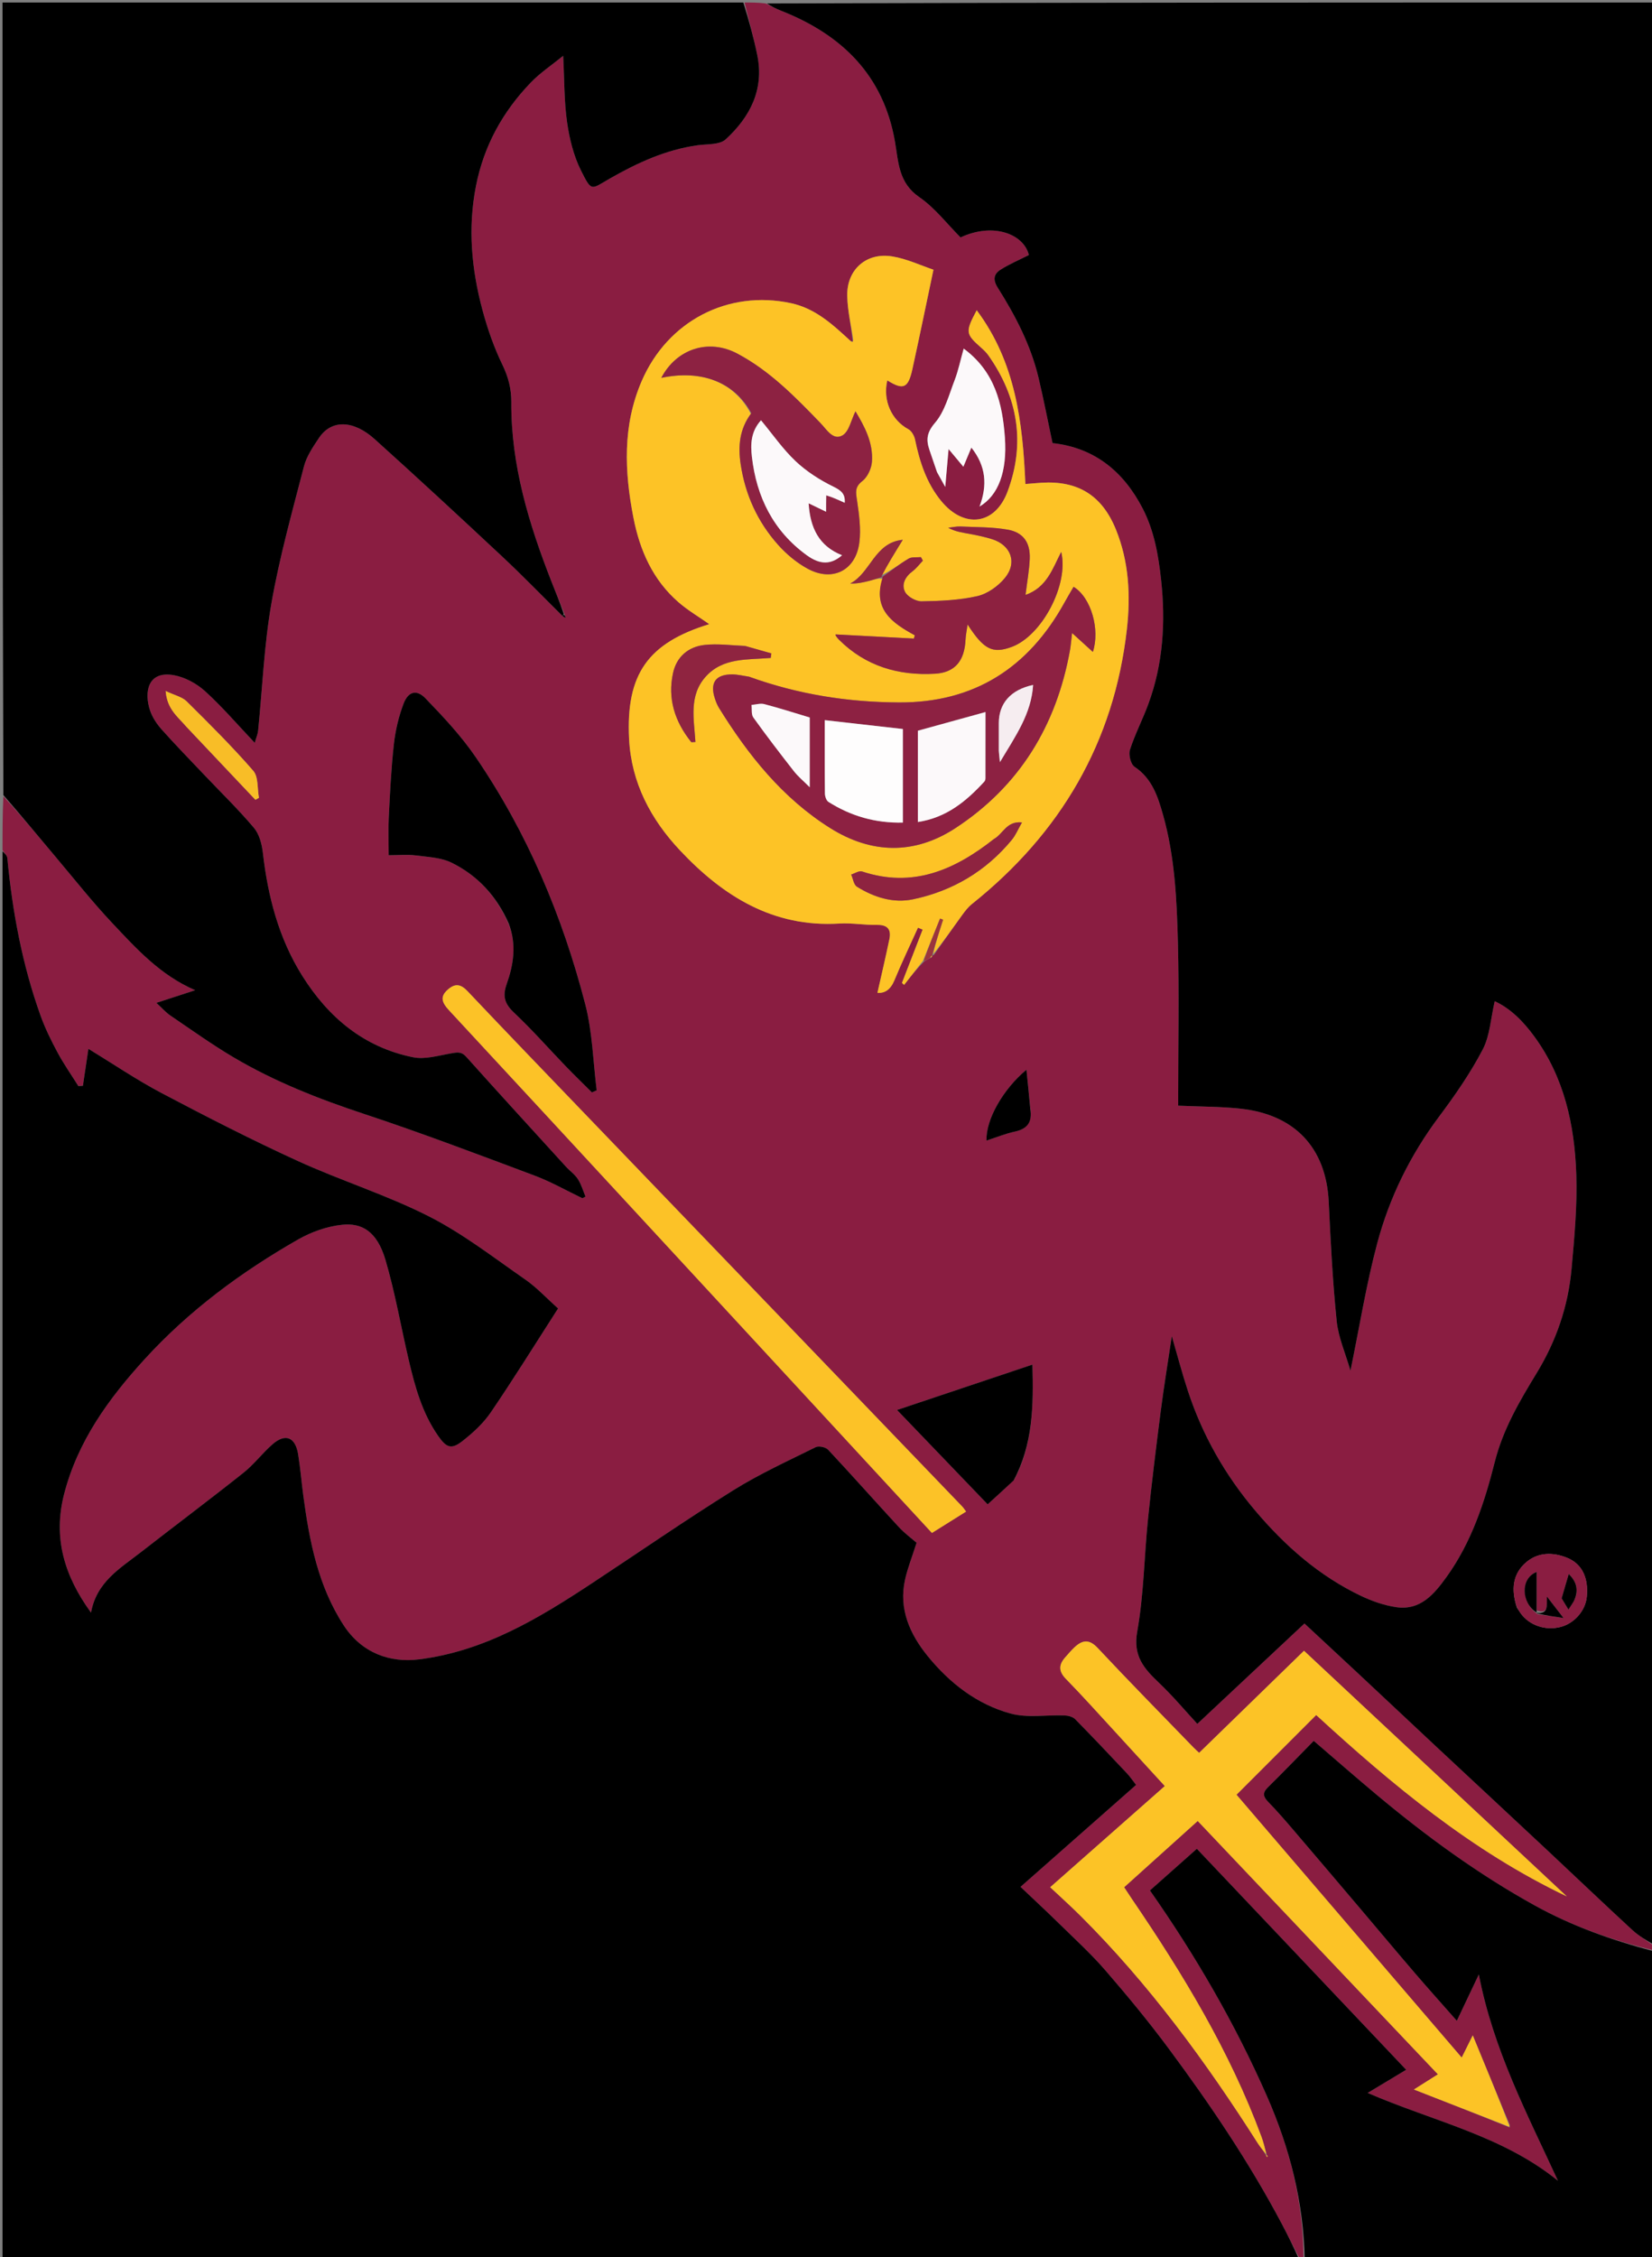 <svg version="1.1" id="Layer_1" xmlns="http://www.w3.org/2000/svg" xmlns:xlink="http://www.w3.org/1999/xlink" x="0px" y="0px"
	 width="100%" viewBox="0 0 659 900" enable-background="new 0 0 659 900" xml:space="preserve">
<rect x="0" y="0" width="659" height="900" fill="#808080" stroke="none"/>
<path fill="#8A1D41" opacity="1" stroke="none" 
	d="
M660,776 
	C660,776.444 660,776.889 659.605,777.659 
	C642.926,773.588 627.161,768.019 612.291,759.8 
	C589.64,747.28 568.907,732.124 549.115,715.585 
	C540.785,708.625 532.619,701.468 524.063,694.131 
	C517.893,700.407 511.886,706.645 505.719,712.719 
	C503.449,714.955 503.974,716.496 505.962,718.536 
	C509.312,721.973 512.47,725.605 515.593,729.254 
	C524.831,740.049 534.02,750.886 543.214,761.719 
	C550.268,770.031 557.254,778.4 564.359,786.669 
	C569.704,792.889 575.189,798.99 581.144,805.748 
	C584.115,799.49 586.69,794.068 589.918,787.269 
	C595.736,817.448 609.339,843.089 621.481,869.533 
	C599.295,851.508 571.607,845.813 545.573,834.512 
	C550.986,831.258 555.737,828.401 560.93,825.279 
	C533.069,795.878 505.345,766.62 477.435,737.166 
	C471.218,742.683 465.073,748.136 458.721,753.773 
	C477.01,779.869 492.72,806.971 505.397,835.795 
	C514.542,856.586 519.996,878.175 520,901 
	C519.556,901 519.111,901 518.458,900.634 
	C515.922,895.713 513.653,891.128 511.258,886.61 
	C498.239,862.047 482.718,839.076 466.182,816.802 
	C458.22,806.079 449.692,795.746 440.95,785.645 
	C435.229,779.035 428.715,773.104 422.461,766.967 
	C417.498,762.096 412.391,757.372 407.097,752.345 
	C422.432,738.824 437.675,725.385 453.197,711.699 
	C451.761,709.866 450.766,708.372 449.552,707.084 
	C442.714,699.833 435.881,692.576 428.884,685.481 
	C427.927,684.51 426.081,684.055 424.622,684 
	C417.439,683.728 409.863,685.076 403.138,683.241 
	C389.74,679.585 378.84,671.106 370.12,660.402 
	C362.98,651.639 358.414,641.578 361.045,629.779 
	C362.06,625.227 363.819,620.841 365.632,615.144 
	C363.752,613.5 360.887,611.411 358.526,608.857 
	C349.085,598.639 339.867,588.216 330.36,578.061 
	C329.382,577.016 326.612,576.422 325.378,577.035 
	C314.295,582.539 302.958,587.7 292.487,594.231 
	C273.449,606.107 254.967,618.872 236.227,631.227 
	C214.931,645.266 193.339,658.36 167.146,661.643 
	C155.599,663.09 144.315,659.162 137.065,648.01 
	C126.911,632.393 123.441,614.581 121.012,596.503 
	C120.265,590.951 119.828,585.352 118.924,579.828 
	C117.812,573.031 113.855,571.42 108.781,575.817 
	C104.688,579.365 101.379,583.852 97.155,587.208 
	C83.596,597.977 69.73,608.358 56.07,619.001 
	C47.895,625.371 38.501,630.764 36.312,643.015 
	C25.63,628.319 21.108,613.154 25.548,595.828 
	C30.966,574.686 43.357,557.657 57.683,541.963 
	C75.329,522.629 96.215,507.18 118.872,494.238 
	C124.191,491.2 130.488,488.962 136.538,488.345 
	C144.16,487.567 150.351,490.758 153.773,502.378 
	C157.623,515.451 159.929,528.974 163.044,542.269 
	C165.536,552.9 168.407,563.406 174.795,572.551 
	C178.061,577.228 180.016,578.07 184.394,574.655 
	C188.63,571.351 192.795,567.543 195.793,563.14 
	C204.963,549.673 213.557,535.813 222.625,521.718 
	C217.971,517.565 214.106,513.353 209.524,510.176 
	C196.937,501.45 184.688,491.899 171.118,485.014 
	C154.254,476.459 135.964,470.766 118.725,462.888 
	C100.393,454.51 82.415,445.311 64.582,435.905 
	C54.479,430.576 44.974,424.112 35.267,418.201 
	C34.548,423.037 33.813,427.985 33.077,432.932 
	C32.477,432.98 31.877,433.029 31.276,433.077 
	C28.491,428.636 25.467,424.324 22.988,419.719 
	C20.409,414.925 17.975,409.985 16.143,404.871 
	C8.875,384.584 4.958,363.562 2.921,342.149 
	C2.817,341.049 1.665,340.047 1,339 
	C1,331.979 1,324.958 1.347,317.504 
	C8.531,325.283 15.33,333.527 22.215,341.7 
	C29.664,350.544 36.855,359.64 44.774,368.046 
	C54.394,378.258 63.896,388.804 77.861,394.828 
	C72.639,396.528 67.893,398.073 62.376,399.869 
	C64.624,401.929 66.137,403.689 67.991,404.948 
	C76.307,410.595 84.505,416.464 93.145,421.578 
	C109.55,431.286 127.169,438.193 145.285,444.184 
	C168.132,451.739 190.656,460.291 213.201,468.728 
	C219.778,471.189 225.952,474.725 232.311,477.768 
	C232.73,477.556 233.148,477.344 233.567,477.131 
	C232.586,474.791 231.894,472.263 230.537,470.164 
	C229.298,468.248 227.279,466.852 225.709,465.13 
	C212.426,450.566 199.117,436.025 185.957,421.351 
	C184.004,419.173 182.261,419.607 179.866,420.022 
	C174.875,420.887 169.536,422.519 164.797,421.565 
	C145.202,417.619 131.007,405.724 120.562,389.068 
	C111.158,374.071 106.862,357.441 104.856,340.025 
	C104.459,336.577 103.428,332.607 101.282,330.068 
	C95.076,322.724 88.144,315.995 81.515,309.008 
	C75.802,302.988 69.999,297.047 64.478,290.855 
	C62.536,288.677 60.79,286.038 59.86,283.301 
	C57.438,276.176 58.805,267.298 69.394,269.226 
	C73.802,270.028 78.434,272.544 81.785,275.58 
	C88.623,281.775 94.662,288.851 101.618,296.184 
	C102.231,294.035 102.822,292.726 102.959,291.37 
	C104.672,274.464 105.333,257.378 108.247,240.685 
	C111.464,222.248 116.545,204.12 121.248,185.971 
	C122.295,181.931 124.869,178.17 127.242,174.617 
	C132.123,167.31 140.823,167.321 149.489,175.124 
	C166.61,190.541 183.525,206.191 200.352,221.929 
	C208.57,229.615 216.399,237.717 224.551,245.817 
	C225.028,246.097 225.358,246.192 225.688,246.287 
	C225.487,245.834 225.286,245.382 225.05,244.555 
	C223.328,240.072 221.584,235.986 219.964,231.851 
	C210.954,208.852 203.814,185.437 203.972,160.374 
	C204.004,155.15 202.794,150.338 200.421,145.454 
	C197.06,138.535 194.477,131.127 192.475,123.683 
	C188.106,107.446 186.557,91.039 189.85,74.233 
	C193.007,58.113 200.545,44.529 211.757,32.89 
	C215.513,28.992 220.139,25.933 224.657,22.253 
	C225.154,31.857 225.02,40.358 226.206,48.67 
	C227.145,55.255 228.799,62.06 231.751,67.959 
	C236.12,76.69 235.71,75.504 243.276,71.186 
	C254.228,64.935 265.55,59.713 278.207,57.93 
	C282.059,57.387 287.045,57.804 289.483,55.569 
	C299.143,46.713 304.89,35.767 302.095,22.047 
	C300.656,14.978 298.715,8.012 297,1 
	C299.7,1 302.4,1 305.48,1.376 
	C307.766,2.597 309.643,3.515 311.581,4.279 
	C335.858,13.838 352.505,30.058 357.043,56.678 
	C358.431,64.822 358.481,72.942 366.696,78.587 
	C372.969,82.898 377.806,89.301 383.172,94.664 
	C396.355,88.523 408.442,93.404 410.432,101.684 
	C406.52,103.67 402.602,105.31 399.078,107.566 
	C396.46,109.243 395.985,111.503 397.998,114.69 
	C405.071,125.89 411.186,137.623 414.285,150.63 
	C416.336,159.238 418.005,167.938 419.862,176.674 
	C436.697,178.529 448.234,188.09 455.809,202.716 
	C460.405,211.591 462.11,221.305 463.186,231.279 
	C465.007,248.166 463.98,264.618 458.128,280.609 
	C455.863,286.798 452.766,292.697 450.751,298.955 
	C450.126,300.897 451.054,304.725 452.572,305.734 
	C459.564,310.385 461.873,317.569 463.936,324.864 
	C468.652,341.537 469.45,358.758 469.882,375.911 
	C470.385,395.896 469.999,415.904 469.999,435.902 
	C469.999,437.823 469.999,439.744 469.999,440.865 
	C478.9,441.267 486.988,441.201 494.974,442.076 
	C516.373,444.421 529.015,457.564 530.048,479.209 
	C530.805,495.07 531.603,510.951 533.217,526.738 
	C533.888,533.296 536.729,539.631 538.716,546.526 
	C542.342,528.922 545.017,512.124 549.378,495.775 
	C554.254,477.497 562.545,460.619 573.994,445.313 
	C580.383,436.773 586.544,427.905 591.464,418.483 
	C594.381,412.898 594.684,405.948 596.256,399.207 
	C602.68,402.169 607.723,407.37 612.002,413.201 
	C623.994,429.544 628.133,448.564 628.796,468.248 
	C629.218,480.778 628.036,493.407 626.912,505.933 
	C625.582,520.759 620.816,534.637 613.062,547.368 
	C606.194,558.643 599.586,569.814 596.272,582.957 
	C592.203,599.1 586.942,615.05 577.007,628.822 
	C572.102,635.622 566.59,642.248 556.951,640.824 
	C552.136,640.112 547.301,638.424 542.886,636.316 
	C526.177,628.34 512.624,616.403 500.711,602.326 
	C488.693,588.126 479.705,572.315 473.894,554.701 
	C471.543,547.574 469.645,540.297 467.446,532.763 
	C465.929,542.944 464.314,552.697 463.053,562.496 
	C461.201,576.89 459.418,591.299 457.944,605.736 
	C456.418,620.683 456.294,635.851 453.647,650.579 
	C451.894,660.331 456.388,665.325 462.336,670.99 
	C468.052,676.433 473.15,682.526 477.621,687.361 
	C492.208,673.699 506.24,660.558 520.362,647.332 
	C527.194,653.684 534.242,660.208 541.258,666.766 
	C551.807,676.625 562.32,686.52 572.872,696.375 
	C587.666,710.191 602.498,723.965 617.28,737.793 
	C628.554,748.34 639.715,759.007 651.064,769.47 
	C653.759,771.955 657.007,773.839 660,776 
M372.004,380.955 
	C372.004,380.955 371.987,381.017 372.59,380.717 
	C376.328,375.418 380.027,370.09 383.829,364.838 
	C384.976,363.254 386.226,361.649 387.738,360.441 
	C423.077,332.213 444.409,296.025 449.529,250.858 
	C451.057,237.384 450.343,223.874 445.113,211.046 
	C439.587,197.492 429.949,191.555 415.372,192.492 
	C413.416,192.618 411.464,192.801 409.035,192.995 
	C407.969,168.306 405.1,144.39 389.619,123.706 
	C385,132.418 385.114,133.09 391.486,138.726 
	C392.479,139.604 393.465,140.548 394.226,141.623 
	C406.115,158.427 409.126,176.768 401.921,196.013 
	C396.901,209.422 384.549,210.835 375.469,199.787 
	C369.598,192.642 366.862,184.143 365.011,175.24 
	C364.696,173.728 363.63,171.843 362.357,171.15 
	C355.603,167.476 352.089,159.677 353.953,151.665 
	C360.314,155.644 362.28,154.858 363.96,147.214 
	C366.771,134.423 369.4,121.592 372.368,107.537 
	C367.401,105.885 361.779,103.192 355.876,102.234 
	C345.573,100.563 337.763,107.52 337.97,117.938 
	C338.087,123.847 339.534,129.73 340.113,135.893 
	C340.113,135.893 339.846,136.164 339.221,135.92 
	C332.247,129.452 325.349,122.99 315.52,120.884 
	C290.385,115.5 266.342,127.991 255.989,151.92 
	C248.301,169.69 249.093,187.969 252.674,206.38 
	C255.212,219.427 260.409,231.224 270.662,240.129 
	C274.411,243.386 278.775,245.937 282.946,248.871 
	C258.447,256.386 249.65,268.832 250.95,294.612 
	C251.829,312.061 259.571,326.658 271.289,339.107 
	C288.459,357.348 308.415,369.863 334.85,368.244 
	C339.805,367.94 344.825,368.882 349.806,368.783 
	C354.139,368.698 355.582,370.65 354.776,374.526 
	C353.29,381.671 351.612,388.777 350.022,395.864 
	C353.068,396.124 355.311,394.462 356.797,390.865 
	C359.721,383.788 363.038,376.873 366.192,369.891 
	C366.812,370.148 367.432,370.404 368.052,370.66 
	C365.304,377.742 362.556,384.824 359.808,391.906 
	C360.091,392.173 360.375,392.439 360.658,392.706 
	C363.17,389.495 365.681,386.284 368.702,383.327 
	C369.475,382.861 370.249,382.395 371.514,381.807 
	C371.698,381.53 371.881,381.252 372.004,380.955 
M505.017,859.364 
	C505.151,859.599 505.285,859.835 505.42,860.07 
	C505.518,859.972 505.708,859.793 505.703,859.786 
	C505.468,859.521 505.216,859.271 505.087,858.228 
	C504.473,856.164 503.975,854.057 503.229,852.042 
	C490.59,817.903 471.885,787.067 451.5,757.147 
	C450.502,755.682 449.542,754.191 448.428,752.505 
	C458.277,743.638 467.78,735.083 477.781,726.079 
	C509.786,759.824 541.563,793.328 573.588,827.094 
	C570.196,829.241 567.38,831.024 564.022,833.15 
	C577.277,838.323 589.645,843.151 602.148,848.249 
	C602.189,848.13 602.231,848.012 602.272,847.894 
	C602.162,847.958 602.052,848.021 602.302,847.371 
	C597.422,835.563 592.541,823.754 587.5,811.557 
	C586.012,814.544 584.671,817.236 583.085,820.419 
	C552.604,784.853 522.714,749.978 493.259,715.609 
	C504.053,704.815 514.483,694.385 525.039,683.829 
	C555.306,711.589 587.086,738.084 625.014,756.153 
	C590.04,723.478 555.066,690.802 520.176,658.206 
	C506.109,671.893 492.298,685.331 478.345,698.907 
	C477.687,698.285 476.823,697.532 476.03,696.712 
	C463.287,683.546 450.424,670.492 437.901,657.119 
	C434.493,653.48 431.834,653.877 428.695,656.77 
	C427.353,658.007 426.181,659.43 424.96,660.794 
	C422.329,663.734 422.195,666.351 425.193,669.417 
	C431.713,676.084 437.945,683.033 444.264,689.896 
	C450.998,697.211 457.696,704.559 464.651,712.156 
	C449.175,725.809 434.138,739.075 418.931,752.49 
	C423.222,756.527 427.188,760.082 430.958,763.834 
	C458.387,791.134 481.076,822.138 501.807,854.669 
	C502.764,856.171 503.967,857.517 505.017,859.364 
M203.027,368.702 
	C206.142,376.696 204.847,384.687 202.138,392.317 
	C200.38,397.269 201.314,400.256 205.078,403.8 
	C212.318,410.615 218.903,418.122 225.815,425.289 
	C229.183,428.78 232.676,432.151 236.112,435.576 
	C236.749,435.3 237.387,435.025 238.025,434.749 
	C236.587,423.331 236.346,411.604 233.492,400.552 
	C224.401,365.351 210.381,332.104 189.817,301.968 
	C184.024,293.479 176.859,285.835 169.69,278.415 
	C166.166,274.769 162.839,275.713 160.992,280.564 
	C159.033,285.71 157.733,291.254 157.12,296.733 
	C156.037,306.41 155.589,316.164 155.086,325.898 
	C154.832,330.802 155.041,335.731 155.041,341.001 
	C159.165,341.001 162.52,340.663 165.778,341.08 
	C170.628,341.702 175.881,341.893 180.125,343.975 
	C190.493,349.064 198.101,357.275 203.027,368.702 
M325.442,561.064 
	C340.882,577.787 356.322,594.511 371.759,611.232 
	C376.534,608.244 380.855,605.54 385.38,602.708 
	C384.756,601.888 384.33,601.2 383.781,600.629 
	C367.058,583.214 350.323,565.811 333.588,548.407 
	C299.889,513.359 266.182,478.318 232.49,443.263 
	C217.146,427.296 201.773,411.356 186.558,395.266 
	C184.005,392.567 181.827,391.95 178.946,394.317 
	C175.368,397.256 176.157,399.636 179.137,402.85 
	C227.814,455.35 276.364,507.967 325.442,561.064 
M404.595,589.974 
	C412.032,575.881 412.309,560.724 411.839,544.113 
	C393.434,550.279 375.961,556.133 357.843,562.202 
	C370.066,574.925 381.54,586.868 393.983,599.82 
	C397.61,596.521 400.882,593.546 404.595,589.974 
M373.918,188.542 
	C374.992,190.456 376.067,192.37 377.07,194.158 
	C377.486,189.421 377.882,184.914 378.397,179.046 
	C381.065,182.239 382.574,184.045 384.296,186.106 
	C385.5,183.225 386.416,181.034 387.488,178.469 
	C393.335,185.81 393.952,193.436 390.752,201.973 
	C398.262,197.542 401.841,188.057 400.855,174.385 
	C399.885,160.936 396.876,148.202 384.427,138.997 
	C383.09,143.755 382.275,147.809 380.805,151.611 
	C378.547,157.452 376.902,164.031 372.998,168.581 
	C369.678,172.449 369.392,175.325 370.755,179.371 
	C371.708,182.198 372.662,185.025 373.918,188.542 
M74.533,289.966 
	C83.651,299.612 92.768,309.257 101.886,318.903 
	C102.357,318.636 102.828,318.37 103.299,318.103 
	C102.614,314.456 103.133,309.762 101.033,307.345 
	C92.655,297.705 83.572,288.662 74.478,279.672 
	C72.629,277.845 69.603,277.207 66.093,275.531 
	C66.622,282.78 70.924,285.757 74.533,289.966 
M410.987,441.642 
	C410.487,436.691 409.987,431.741 409.46,426.53 
	C400.129,434.279 393.191,446.466 393.531,454.778 
	C397.386,453.53 401.029,452.019 404.821,451.207 
	C409.756,450.15 411.881,447.535 410.987,441.642 
M626.498,757.532 
	C626.498,757.532 626.357,757.601 626.498,757.532 
z"/>
<path fill="#000000" opacity="1" stroke="none" 
	d="
M1,339.469 
	C1.665,340.047 2.817,341.049 2.921,342.149 
	C4.958,363.562 8.875,384.584 16.143,404.871 
	C17.975,409.985 20.409,414.925 22.988,419.719 
	C25.467,424.324 28.491,428.636 31.276,433.077 
	C31.877,433.029 32.477,432.98 33.077,432.932 
	C33.813,427.985 34.548,423.037 35.267,418.201 
	C44.974,424.112 54.479,430.576 64.582,435.905 
	C82.415,445.311 100.393,454.51 118.725,462.888 
	C135.964,470.766 154.254,476.459 171.118,485.014 
	C184.688,491.899 196.937,501.45 209.524,510.176 
	C214.106,513.353 217.971,517.565 222.625,521.718 
	C213.557,535.813 204.963,549.673 195.793,563.14 
	C192.795,567.543 188.63,571.351 184.394,574.655 
	C180.016,578.07 178.061,577.228 174.795,572.551 
	C168.407,563.406 165.536,552.9 163.044,542.269 
	C159.929,528.974 157.623,515.451 153.773,502.378 
	C150.351,490.758 144.16,487.567 136.538,488.345 
	C130.488,488.962 124.191,491.2 118.872,494.238 
	C96.215,507.18 75.329,522.629 57.683,541.963 
	C43.357,557.657 30.966,574.686 25.548,595.828 
	C21.108,613.154 25.63,628.319 36.312,643.015 
	C38.501,630.764 47.895,625.371 56.07,619.001 
	C69.73,608.358 83.596,597.977 97.155,587.208 
	C101.379,583.852 104.688,579.365 108.781,575.817 
	C113.855,571.42 117.812,573.031 118.924,579.828 
	C119.828,585.352 120.265,590.951 121.012,596.503 
	C123.441,614.581 126.911,632.393 137.065,648.01 
	C144.315,659.162 155.599,663.09 167.146,661.643 
	C193.339,658.36 214.931,645.266 236.227,631.227 
	C254.967,618.872 273.449,606.107 292.487,594.231 
	C302.958,587.7 314.295,582.539 325.378,577.035 
	C326.612,576.422 329.382,577.016 330.36,578.061 
	C339.867,588.216 349.085,598.639 358.526,608.857 
	C360.887,611.411 363.752,613.5 365.632,615.144 
	C363.819,620.841 362.06,625.227 361.045,629.779 
	C358.414,641.578 362.98,651.639 370.12,660.402 
	C378.84,671.106 389.74,679.585 403.138,683.241 
	C409.863,685.076 417.439,683.728 424.622,684 
	C426.081,684.055 427.927,684.51 428.884,685.481 
	C435.881,692.576 442.714,699.833 449.552,707.084 
	C450.766,708.372 451.761,709.866 453.197,711.699 
	C437.675,725.385 422.432,738.824 407.097,752.345 
	C412.391,757.372 417.498,762.096 422.461,766.967 
	C428.715,773.104 435.229,779.035 440.95,785.645 
	C449.692,795.746 458.22,806.079 466.182,816.802 
	C482.718,839.076 498.239,862.047 511.258,886.61 
	C513.653,891.128 515.922,895.713 518.124,900.634 
	C345.736,901 173.473,901 1,901 
	C1,713.979 1,526.958 1,339.469 
z"/>
<path fill="#000000" opacity="1" stroke="none" 
	d="
M660,775.531 
	C657.007,773.839 653.759,771.955 651.064,769.47 
	C639.715,759.007 628.554,748.34 617.28,737.793 
	C602.498,723.965 587.666,710.191 572.872,696.375 
	C562.32,686.52 551.807,676.625 541.258,666.766 
	C534.242,660.208 527.194,653.684 520.362,647.332 
	C506.24,660.558 492.208,673.699 477.621,687.361 
	C473.15,682.526 468.052,676.433 462.336,670.99 
	C456.388,665.325 451.894,660.331 453.647,650.579 
	C456.294,635.851 456.418,620.683 457.944,605.736 
	C459.418,591.299 461.201,576.89 463.053,562.496 
	C464.314,552.697 465.929,542.944 467.446,532.763 
	C469.645,540.297 471.543,547.574 473.894,554.701 
	C479.705,572.315 488.693,588.126 500.711,602.326 
	C512.624,616.403 526.177,628.34 542.886,636.316 
	C547.301,638.424 552.136,640.112 556.951,640.824 
	C566.59,642.248 572.102,635.622 577.007,628.822 
	C586.942,615.05 592.203,599.1 596.272,582.957 
	C599.586,569.814 606.194,558.643 613.062,547.368 
	C620.816,534.637 625.582,520.759 626.912,505.933 
	C628.036,493.407 629.218,480.778 628.796,468.248 
	C628.133,448.564 623.994,429.544 612.002,413.201 
	C607.723,407.37 602.68,402.169 596.256,399.207 
	C594.684,405.948 594.381,412.898 591.464,418.483 
	C586.544,427.905 580.383,436.773 573.994,445.313 
	C562.545,460.619 554.254,477.497 549.378,495.775 
	C545.017,512.124 542.342,528.922 538.716,546.526 
	C536.729,539.631 533.888,533.296 533.217,526.738 
	C531.603,510.951 530.805,495.07 530.048,479.209 
	C529.015,457.564 516.373,444.421 494.974,442.076 
	C486.988,441.201 478.9,441.267 469.999,440.865 
	C469.999,439.744 469.999,437.823 469.999,435.902 
	C469.999,415.904 470.385,395.896 469.882,375.911 
	C469.45,358.758 468.652,341.537 463.936,324.864 
	C461.873,317.569 459.564,310.385 452.572,305.734 
	C451.054,304.725 450.126,300.897 450.751,298.955 
	C452.766,292.697 455.863,286.798 458.128,280.609 
	C463.98,264.618 465.007,248.166 463.186,231.279 
	C462.11,221.305 460.405,211.591 455.809,202.716 
	C448.234,188.09 436.697,178.529 419.862,176.674 
	C418.005,167.938 416.336,159.238 414.285,150.63 
	C411.186,137.623 405.071,125.89 397.998,114.69 
	C395.985,111.503 396.46,109.243 399.078,107.566 
	C402.602,105.31 406.52,103.67 410.432,101.684 
	C408.442,93.404 396.355,88.523 383.172,94.664 
	C377.806,89.301 372.969,82.898 366.696,78.587 
	C358.481,72.942 358.431,64.822 357.043,56.678 
	C352.505,30.058 335.858,13.838 311.581,4.279 
	C309.643,3.515 307.766,2.597 305.93,1.376 
	C423.954,1 541.909,1 660,1 
	C660,259.021 660,517.042 660,775.531 
M605.094,640.982 
	C605.547,641.67 605.988,642.365 606.454,643.043 
	C609.884,648.036 616.461,650.328 622.632,648.688 
	C628.052,647.247 632.43,642.205 632.977,636.773 
	C633.736,629.226 631.17,623.611 625.183,621.162 
	C619.532,618.85 613.568,618.844 608.776,622.957 
	C603.464,627.518 602.723,633.663 605.094,640.982 
z"/>
<path fill="#000000" opacity="1" stroke="none" 
	d="
M296.531,1 
	C298.715,8.012 300.656,14.978 302.095,22.047 
	C304.89,35.767 299.143,46.713 289.483,55.569 
	C287.045,57.804 282.059,57.387 278.207,57.93 
	C265.55,59.713 254.228,64.935 243.276,71.186 
	C235.71,75.504 236.12,76.69 231.751,67.959 
	C228.799,62.06 227.145,55.255 226.206,48.67 
	C225.02,40.358 225.154,31.857 224.657,22.253 
	C220.139,25.933 215.513,28.992 211.757,32.89 
	C200.545,44.529 193.007,58.113 189.85,74.233 
	C186.557,91.039 188.106,107.446 192.475,123.683 
	C194.477,131.127 197.06,138.535 200.421,145.454 
	C202.794,150.338 204.004,155.15 203.972,160.374 
	C203.814,185.437 210.954,208.852 219.964,231.851 
	C221.584,235.986 223.328,240.072 224.869,244.72 
	C224.724,245.26 224.404,245.631 224.404,245.631 
	C216.399,237.717 208.57,229.615 200.352,221.929 
	C183.525,206.191 166.61,190.541 149.489,175.124 
	C140.823,167.321 132.123,167.31 127.242,174.617 
	C124.869,178.17 122.295,181.931 121.248,185.971 
	C116.545,204.12 111.464,222.248 108.247,240.685 
	C105.333,257.378 104.672,274.464 102.959,291.37 
	C102.822,292.726 102.231,294.035 101.618,296.184 
	C94.662,288.851 88.623,281.775 81.785,275.58 
	C78.434,272.544 73.802,270.028 69.394,269.226 
	C58.805,267.298 57.438,276.176 59.86,283.301 
	C60.79,286.038 62.536,288.677 64.478,290.855 
	C69.999,297.047 75.802,302.988 81.515,309.008 
	C88.144,315.995 95.076,322.724 101.282,330.068 
	C103.428,332.607 104.459,336.577 104.856,340.025 
	C106.862,357.441 111.158,374.071 120.562,389.068 
	C131.007,405.724 145.202,417.619 164.797,421.565 
	C169.536,422.519 174.875,420.887 179.866,420.022 
	C182.261,419.607 184.004,419.173 185.957,421.351 
	C199.117,436.025 212.426,450.566 225.709,465.13 
	C227.279,466.852 229.298,468.248 230.537,470.164 
	C231.894,472.263 232.586,474.791 233.567,477.131 
	C233.148,477.344 232.73,477.556 232.311,477.768 
	C225.952,474.725 219.778,471.189 213.201,468.728 
	C190.656,460.291 168.132,451.739 145.285,444.184 
	C127.169,438.193 109.55,431.286 93.145,421.578 
	C84.505,416.464 76.307,410.595 67.991,404.948 
	C66.137,403.689 64.624,401.929 62.376,399.869 
	C67.893,398.073 72.639,396.528 77.861,394.828 
	C63.896,388.804 54.394,378.258 44.774,368.046 
	C36.855,359.64 29.664,350.544 22.215,341.7 
	C15.33,333.527 8.531,325.283 1.347,317.035 
	C1,211.742 1,106.484 1,1 
	C99.354,1 197.708,1 296.531,1 
z"/>
<path fill="#000000" opacity="1" stroke="none" 
	d="
M520.469,901 
	C519.996,878.175 514.542,856.586 505.397,835.795 
	C492.72,806.971 477.01,779.869 458.721,753.773 
	C465.073,748.136 471.218,742.683 477.435,737.166 
	C505.345,766.62 533.069,795.878 560.93,825.279 
	C555.737,828.401 550.986,831.258 545.573,834.512 
	C571.607,845.813 599.295,851.508 621.481,869.533 
	C609.339,843.089 595.736,817.448 589.918,787.269 
	C586.69,794.068 584.115,799.49 581.144,805.748 
	C575.189,798.99 569.704,792.889 564.359,786.669 
	C557.254,778.4 550.268,770.031 543.214,761.719 
	C534.02,750.886 524.831,740.049 515.593,729.254 
	C512.47,725.605 509.312,721.973 505.962,718.536 
	C503.974,716.496 503.449,714.955 505.719,712.719 
	C511.886,706.645 517.893,700.407 524.063,694.131 
	C532.619,701.468 540.785,708.625 549.115,715.585 
	C568.907,732.124 589.64,747.28 612.291,759.8 
	C627.161,768.019 642.926,773.588 659.605,777.993 
	C660,818.932 660,859.863 660,901 
	C613.646,901 567.292,901 520.469,901 
z"/>
<path fill="#FDC326" opacity="1" stroke="none" 
	d="
M368.193,383.074 
	C365.681,386.284 363.17,389.495 360.658,392.706 
	C360.375,392.439 360.091,392.173 359.808,391.906 
	C362.556,384.824 365.304,377.742 368.052,370.66 
	C367.432,370.404 366.812,370.148 366.192,369.891 
	C363.038,376.873 359.721,383.788 356.797,390.865 
	C355.311,394.462 353.068,396.124 350.022,395.864 
	C351.612,388.777 353.29,381.671 354.776,374.526 
	C355.582,370.65 354.139,368.698 349.806,368.783 
	C344.825,368.882 339.805,367.94 334.85,368.244 
	C308.415,369.863 288.459,357.348 271.289,339.107 
	C259.571,326.658 251.829,312.061 250.95,294.612 
	C249.65,268.832 258.447,256.386 282.946,248.871 
	C278.775,245.937 274.411,243.386 270.662,240.129 
	C260.409,231.224 255.212,219.427 252.674,206.38 
	C249.093,187.969 248.301,169.69 255.989,151.92 
	C266.342,127.991 290.385,115.5 315.52,120.884 
	C325.349,122.99 332.247,129.452 339.632,136.263 
	C340.155,136.279 340.269,135.951 340.382,135.624 
	C339.534,129.73 338.087,123.847 337.97,117.938 
	C337.763,107.52 345.573,100.563 355.876,102.234 
	C361.779,103.192 367.401,105.885 372.368,107.537 
	C369.4,121.592 366.771,134.423 363.96,147.214 
	C362.28,154.858 360.314,155.644 353.953,151.665 
	C352.089,159.677 355.603,167.476 362.357,171.15 
	C363.63,171.843 364.696,173.728 365.011,175.24 
	C366.862,184.143 369.598,192.642 375.469,199.787 
	C384.549,210.835 396.901,209.422 401.921,196.013 
	C409.126,176.768 406.115,158.427 394.226,141.623 
	C393.465,140.548 392.479,139.604 391.486,138.726 
	C385.114,133.09 385,132.418 389.619,123.706 
	C405.1,144.39 407.969,168.306 409.035,192.995 
	C411.464,192.801 413.416,192.618 415.372,192.492 
	C429.949,191.555 439.587,197.492 445.113,211.046 
	C450.343,223.874 451.057,237.384 449.529,250.858 
	C444.409,296.025 423.077,332.213 387.738,360.441 
	C386.226,361.649 384.976,363.254 383.829,364.838 
	C380.027,370.09 376.328,375.418 372.21,380.487 
	C373.291,375.737 374.752,371.217 376.212,366.697 
	C375.807,366.548 375.401,366.399 374.996,366.251 
	C372.728,371.858 370.46,377.466 368.193,383.074 
M351.341,229.496 
	C354.146,224.947 356.952,220.397 360.136,215.234 
	C348.777,216.333 347.321,228.487 339.128,232.68 
	C342.125,232.754 344.768,232.136 347.389,231.436 
	C348.954,231.019 350.485,230.473 352.123,230.812 
	C348.021,242.921 355.912,248.42 364.917,253.305 
	C364.798,253.743 364.678,254.18 364.559,254.617 
	C354.126,254.064 343.694,253.511 333.327,252.961 
	C333.318,252.889 333.263,253.268 333.421,253.51 
	C333.779,254.063 334.201,254.589 334.668,255.055 
	C345.283,265.649 358.443,269.473 372.979,268.634 
	C381.035,268.169 384.756,263.399 385.151,255.16 
	C385.25,253.101 385.697,251.059 385.984,249.01 
	C392.427,258.957 395.891,260.784 403.605,257.934 
	C415.713,253.459 426.48,232.909 423.318,220.074 
	C419.895,226.732 417.602,234.251 409.092,237.212 
	C409.74,231.86 410.603,227.299 410.772,222.712 
	C411.005,216.367 408.22,212.29 402.01,211.195 
	C395.843,210.108 389.457,210.222 383.162,209.934 
	C381.537,209.86 379.891,210.255 378.254,210.434 
	C381.226,212.067 384.138,212.373 387.006,212.915 
	C389.94,213.47 392.885,214.081 395.73,214.975 
	C403.327,217.36 405.921,224.386 400.789,230.543 
	C398.087,233.784 393.885,236.782 389.862,237.694 
	C382.653,239.33 375.073,239.648 367.635,239.771 
	C365.372,239.809 362.036,237.936 361.024,235.986 
	C359.501,233.055 361.09,229.96 363.995,227.805 
	C365.566,226.64 366.771,224.981 368.141,223.544 
	C367.886,223.076 367.631,222.608 367.375,222.14 
	C365.705,222.312 363.728,221.972 362.423,222.754 
	C358.798,224.926 355.453,227.564 351.341,229.496 
M298.521,269.752 
	C296.385,269.456 294.252,268.923 292.114,268.907 
	C285.469,268.859 283.089,272.243 285.191,278.567 
	C285.609,279.824 286.095,281.099 286.788,282.218 
	C298.467,301.087 312.141,318.218 331.173,330.178 
	C347.63,340.52 364.784,340.873 381.095,330.218 
	C406.715,313.482 421.399,289.294 426.815,259.332 
	C427.124,257.622 427.245,255.879 427.664,252.406 
	C431.189,255.608 433.598,257.796 435.953,259.936 
	C438.874,251.115 435.32,238.268 428.259,233.974 
	C427.032,236.099 425.774,238.195 424.593,240.333 
	C410.248,266.298 388.575,280.231 358.596,280.086 
	C338.315,279.988 318.473,276.921 298.521,269.752 
M299.53,165.054 
	C294.978,171.059 294.396,177.904 295.452,185.027 
	C297.258,197.2 302.205,208.056 310.353,217.198 
	C313.721,220.977 317.853,224.44 322.294,226.823 
	C332.175,232.126 341.432,227.391 342.81,216.248 
	C343.488,210.766 342.682,205.005 341.865,199.472 
	C341.402,196.331 340.899,194.209 343.979,191.829 
	C346.053,190.226 347.619,186.849 347.816,184.148 
	C348.382,176.425 344.785,169.895 341.258,164.014 
	C339.535,167.45 338.718,172.058 336.101,173.587 
	C332.34,175.785 329.802,171.29 327.327,168.73 
	C317.241,158.3 307.117,147.869 294.123,140.989 
	C282.595,134.886 269.881,139.103 263.794,150.664 
	C279.793,147.291 292.988,152.319 299.53,165.054 
M396.229,334.753 
	C380.724,346.955 364.042,354.182 343.889,347.484 
	C342.708,347.091 341.007,348.259 339.548,348.701 
	C340.284,350.356 340.559,352.748 341.832,353.543 
	C348.65,357.803 356.33,360.236 364.229,358.578 
	C379.995,355.267 393.33,347.373 403.659,334.829 
	C405.159,333.008 406.081,330.711 407.68,327.922 
	C401.473,327.285 400.183,332.511 396.229,334.753 
M296.952,257.487 
	C291.66,257.326 286.306,256.585 281.093,257.152 
	C274.609,257.856 269.913,261.823 268.485,268.342 
	C266.238,278.597 269.201,287.735 275.68,295.816 
	C275.862,296.043 276.575,295.844 277.411,295.844 
	C276.856,286.774 274.657,277.349 281.598,269.706 
	C288.519,262.085 298.318,263.138 307.456,262.332 
	C307.536,261.729 307.616,261.127 307.696,260.524 
	C304.388,259.582 301.08,258.639 296.952,257.487 
z"/>
<path fill="#FCC326" opacity="1" stroke="none" 
	d="
M602.014,847.979 
	C589.645,843.151 577.277,838.323 564.022,833.15 
	C567.38,831.024 570.196,829.241 573.588,827.094 
	C541.563,793.328 509.786,759.824 477.781,726.079 
	C467.78,735.083 458.277,743.638 448.428,752.505 
	C449.542,754.191 450.502,755.682 451.5,757.147 
	C471.885,787.067 490.59,817.903 503.229,852.042 
	C503.975,854.057 504.473,856.164 505.049,858.603 
	C505.012,858.978 505.055,858.935 505.055,858.935 
	C503.967,857.517 502.764,856.171 501.807,854.669 
	C481.076,822.138 458.387,791.134 430.958,763.834 
	C427.188,760.082 423.222,756.527 418.931,752.49 
	C434.138,739.075 449.175,725.809 464.651,712.156 
	C457.696,704.559 450.998,697.211 444.264,689.896 
	C437.945,683.033 431.713,676.084 425.193,669.417 
	C422.195,666.351 422.329,663.734 424.96,660.794 
	C426.181,659.43 427.353,658.007 428.695,656.77 
	C431.834,653.877 434.493,653.48 437.901,657.119 
	C450.424,670.492 463.287,683.546 476.03,696.712 
	C476.823,697.532 477.687,698.285 478.345,698.907 
	C492.298,685.331 506.109,671.893 520.176,658.206 
	C555.066,690.802 590.04,723.478 625.014,756.153 
	C587.086,738.084 555.306,711.589 525.039,683.829 
	C514.483,694.385 504.053,704.815 493.259,715.609 
	C522.714,749.978 552.604,784.853 583.085,820.419 
	C584.671,817.236 586.012,814.544 587.5,811.557 
	C592.541,823.754 597.422,835.563 602.139,847.701 
	C601.976,848.031 602.014,847.979 602.014,847.979 
z"/>
<path fill="#000000" opacity="1" stroke="none" 
	d="
M202.961,368.309 
	C198.101,357.275 190.493,349.064 180.125,343.975 
	C175.881,341.893 170.628,341.702 165.778,341.08 
	C162.52,340.663 159.165,341.001 155.041,341.001 
	C155.041,335.731 154.832,330.802 155.086,325.898 
	C155.589,316.164 156.037,306.41 157.12,296.733 
	C157.733,291.254 159.033,285.71 160.992,280.564 
	C162.839,275.713 166.166,274.769 169.69,278.415 
	C176.859,285.835 184.024,293.479 189.817,301.968 
	C210.381,332.104 224.401,365.351 233.492,400.552 
	C236.346,411.604 236.587,423.331 238.025,434.749 
	C237.387,435.025 236.749,435.3 236.112,435.576 
	C232.676,432.151 229.183,428.78 225.815,425.289 
	C218.903,418.122 212.318,410.615 205.078,403.8 
	C201.314,400.256 200.38,397.269 202.138,392.317 
	C204.847,384.687 206.142,376.696 202.961,368.309 
z"/>
<path fill="#FCC227" opacity="1" stroke="none" 
	d="
M325.192,560.811 
	C276.364,507.967 227.814,455.35 179.137,402.85 
	C176.157,399.636 175.368,397.256 178.946,394.317 
	C181.827,391.95 184.005,392.567 186.558,395.266 
	C201.773,411.356 217.146,427.296 232.49,443.263 
	C266.182,478.318 299.889,513.359 333.588,548.407 
	C350.323,565.811 367.058,583.214 383.781,600.629 
	C384.33,601.2 384.756,601.888 385.38,602.708 
	C380.855,605.54 376.534,608.244 371.759,611.232 
	C356.322,594.511 340.882,577.787 325.192,560.811 
z"/>
<path fill="#000000" opacity="1" stroke="none" 
	d="
M404.374,590.272 
	C400.882,593.546 397.61,596.521 393.983,599.82 
	C381.54,586.868 370.066,574.925 357.843,562.202 
	C375.961,556.133 393.434,550.279 411.839,544.113 
	C412.309,560.724 412.032,575.881 404.374,590.272 
z"/>
<path fill="#FCF9FA" opacity="1" stroke="none" 
	d="
M373.767,188.197 
	C372.662,185.025 371.708,182.198 370.755,179.371 
	C369.392,175.325 369.678,172.449 372.998,168.581 
	C376.902,164.031 378.547,157.452 380.805,151.611 
	C382.275,147.809 383.09,143.755 384.427,138.997 
	C396.876,148.202 399.885,160.936 400.855,174.385 
	C401.841,188.057 398.262,197.542 390.752,201.973 
	C393.952,193.436 393.335,185.81 387.488,178.469 
	C386.416,181.034 385.5,183.225 384.296,186.106 
	C382.574,184.045 381.065,182.239 378.397,179.046 
	C377.882,184.914 377.486,189.421 377.07,194.158 
	C376.067,192.37 374.992,190.456 373.767,188.197 
z"/>
<path fill="#F8BD27" opacity="1" stroke="none" 
	d="
M74.285,289.712 
	C70.924,285.757 66.622,282.78 66.093,275.531 
	C69.603,277.207 72.629,277.845 74.478,279.672 
	C83.572,288.662 92.655,297.705 101.033,307.345 
	C103.133,309.762 102.614,314.456 103.299,318.103 
	C102.828,318.37 102.357,318.636 101.886,318.903 
	C92.768,309.257 83.651,299.612 74.285,289.712 
z"/>
<path fill="#000000" opacity="1" stroke="none" 
	d="
M410.992,442.094 
	C411.881,447.535 409.756,450.15 404.821,451.207 
	C401.029,452.019 397.386,453.53 393.531,454.778 
	C393.191,446.466 400.129,434.279 409.46,426.53 
	C409.987,431.741 410.487,436.691 410.992,442.094 
z"/>
<path fill="#9B353D" opacity="1" stroke="none" 
	d="
M368.447,383.2 
	C370.46,377.466 372.728,371.858 374.996,366.251 
	C375.401,366.399 375.807,366.548 376.212,366.697 
	C374.752,371.217 373.291,375.737 371.909,380.637 
	C371.987,381.017 372.004,380.955 371.764,380.971 
	C371.357,381.301 371.189,381.615 371.022,381.929 
	C370.249,382.395 369.475,382.861 368.447,383.2 
z"/>
<path fill="#000000" opacity="1" stroke="none" 
	d="
M224.905,245.095 
	C225.286,245.382 225.487,245.834 225.688,246.287 
	C225.358,246.192 225.028,246.097 224.551,245.817 
	C224.404,245.631 224.724,245.26 224.905,245.095 
z"/>
<path fill="#FCC326" opacity="1" stroke="none" 
	d="
M504.989,858.999 
	C505.216,859.271 505.468,859.521 505.703,859.786 
	C505.708,859.793 505.518,859.972 505.42,860.07 
	C505.285,859.835 505.151,859.599 505.036,859.15 
	C505.055,858.935 505.012,858.978 504.989,858.999 
z"/>
<path fill="#FDC326" opacity="1" stroke="none" 
	d="
M371.268,381.868 
	C371.189,381.615 371.357,381.301 371.795,380.981 
	C371.881,381.252 371.698,381.53 371.268,381.868 
z"/>
<path fill="#FCC326" opacity="1" stroke="none" 
	d="
M626.428,757.566 
	C626.357,757.601 626.498,757.532 626.428,757.566 
z"/>
<path fill="#FCC326" opacity="1" stroke="none" 
	d="
M601.959,848.058 
	C602.052,848.021 602.162,847.958 602.272,847.894 
	C602.231,848.012 602.189,848.13 602.081,848.114 
	C602.014,847.979 601.976,848.031 601.959,848.058 
z"/>
<path fill="#8A1D41" opacity="1" stroke="none" 
	d="
M605.025,640.586 
	C602.723,633.663 603.464,627.518 608.776,622.957 
	C613.568,618.844 619.532,618.85 625.183,621.162 
	C631.17,623.611 633.736,629.226 632.977,636.773 
	C632.43,642.205 628.052,647.247 622.632,648.688 
	C616.461,650.328 609.884,648.036 606.454,643.043 
	C605.988,642.365 605.547,641.67 605.025,640.586 
M613.389,643.638 
	C616.564,644.106 619.739,644.573 623.713,645.158 
	C621.003,641.658 619.241,639.384 617.066,636.576 
	C616.972,640.179 617.801,643.765 612.976,642.127 
	C612.976,637.077 612.976,632.026 612.976,626.794 
	C606.368,629.291 606.835,639.151 613.389,643.638 
M627.971,638.073 
	C629.926,633.98 628.877,630.631 625.783,627.604 
	C624.847,630.81 624.004,633.702 622.953,637.306 
	C623.446,638.119 624.468,639.804 625.672,641.789 
	C626.449,640.609 627.063,639.678 627.971,638.073 
z"/>
<path fill="#8D2142" opacity="1" stroke="none" 
	d="
M298.929,269.845 
	C318.473,276.921 338.315,279.988 358.596,280.086 
	C388.575,280.231 410.248,266.298 424.593,240.333 
	C425.774,238.195 427.032,236.099 428.259,233.974 
	C435.32,238.268 438.874,251.115 435.953,259.936 
	C433.598,257.796 431.189,255.608 427.664,252.406 
	C427.245,255.879 427.124,257.622 426.815,259.332 
	C421.399,289.294 406.715,313.482 381.095,330.218 
	C364.784,340.873 347.63,340.52 331.173,330.178 
	C312.141,318.218 298.467,301.087 286.788,282.218 
	C286.095,281.099 285.609,279.824 285.191,278.567 
	C283.089,272.243 285.469,268.859 292.114,268.907 
	C294.252,268.923 296.385,269.456 298.929,269.845 
M360.164,321.439 
	C360.164,311.175 360.164,300.911 360.164,290.68 
	C349.522,289.474 339.423,288.329 329.004,287.149 
	C329.004,297.131 328.957,306.76 329.066,316.387 
	C329.079,317.533 329.615,319.189 330.466,319.729 
	C339.45,325.423 349.24,328.234 360.164,327.992 
	C360.164,325.72 360.164,324.069 360.164,321.439 
M366.156,310.498 
	C366.156,316.115 366.156,321.733 366.156,327.76 
	C377.649,326.012 385.524,319.401 392.683,311.622 
	C392.972,311.308 393.102,310.737 393.103,310.285 
	C393.127,301.553 393.121,292.82 393.121,283.917 
	C383.852,286.473 375.327,288.825 366.156,291.354 
	C366.156,296.964 366.156,303.232 366.156,310.498 
M323.006,293.592 
	C323.006,290.987 323.006,288.382 323.006,286.083 
	C316.583,284.162 310.776,282.293 304.883,280.753 
	C303.32,280.344 301.493,280.946 299.787,281.083 
	C300,282.776 299.645,284.878 300.52,286.095 
	C305.739,293.353 311.177,300.458 316.689,307.498 
	C318.342,309.611 320.466,311.355 323.006,313.901 
	C323.006,306.779 323.006,300.674 323.006,293.592 
M398.434,299.7 
	C398.533,300.64 398.632,301.579 398.877,303.897 
	C405.081,293.516 411.409,284.684 412.122,273.097 
	C403.141,275.035 398.433,280.465 398.433,288.365 
	C398.433,291.862 398.433,295.358 398.434,299.7 
z"/>
<path fill="#8D2242" opacity="1" stroke="none" 
	d="
M299.708,164.735 
	C292.988,152.319 279.793,147.291 263.794,150.664 
	C269.881,139.103 282.595,134.886 294.123,140.989 
	C307.117,147.869 317.241,158.3 327.327,168.73 
	C329.802,171.29 332.34,175.785 336.101,173.587 
	C338.718,172.058 339.535,167.45 341.258,164.014 
	C344.785,169.895 348.382,176.425 347.816,184.148 
	C347.619,186.849 346.053,190.226 343.979,191.829 
	C340.899,194.209 341.402,196.331 341.865,199.472 
	C342.682,205.005 343.488,210.766 342.81,216.248 
	C341.432,227.391 332.175,232.126 322.294,226.823 
	C317.853,224.44 313.721,220.977 310.353,217.198 
	C302.205,208.056 297.258,197.2 295.452,185.027 
	C294.396,177.904 294.978,171.059 299.708,164.735 
M329.621,197.128 
	C332.037,198.231 334.454,199.334 336.964,200.48 
	C337.232,197 335.642,195.599 332.44,194.039 
	C327.04,191.408 321.756,188.016 317.397,183.91 
	C312.289,179.099 308.223,173.182 303.57,167.582 
	C299.466,172.118 299.378,177.196 299.94,182.126 
	C301.769,198.187 308.506,211.712 321.805,221.373 
	C327.254,225.331 331.588,225.128 335.899,221.4 
	C326.722,217.754 323.189,210.562 322.569,200.681 
	C325.166,201.938 327.119,202.882 329.537,204.052 
	C329.537,201.562 329.537,199.741 329.621,197.128 
z"/>
<path fill="#8D2140" opacity="1" stroke="none" 
	d="
M351.997,230.018 
	C355.453,227.564 358.798,224.926 362.423,222.754 
	C363.728,221.972 365.705,222.312 367.375,222.14 
	C367.631,222.608 367.886,223.076 368.141,223.544 
	C366.771,224.981 365.566,226.64 363.995,227.805 
	C361.09,229.96 359.501,233.055 361.024,235.986 
	C362.036,237.936 365.372,239.809 367.635,239.771 
	C375.073,239.648 382.653,239.33 389.862,237.694 
	C393.885,236.782 398.087,233.784 400.789,230.543 
	C405.921,224.386 403.327,217.36 395.73,214.975 
	C392.885,214.081 389.94,213.47 387.006,212.915 
	C384.138,212.373 381.226,212.067 378.254,210.434 
	C379.891,210.255 381.537,209.86 383.162,209.934 
	C389.457,210.222 395.843,210.108 402.01,211.195 
	C408.22,212.29 411.005,216.367 410.772,222.712 
	C410.603,227.299 409.74,231.86 409.092,237.212 
	C417.602,234.251 419.895,226.732 423.318,220.074 
	C426.48,232.909 415.713,253.459 403.605,257.934 
	C395.891,260.784 392.427,258.957 385.984,249.01 
	C385.697,251.059 385.25,253.101 385.151,255.16 
	C384.756,263.399 381.035,268.169 372.979,268.634 
	C358.443,269.473 345.283,265.649 334.668,255.055 
	C334.201,254.589 333.779,254.063 333.421,253.51 
	C333.263,253.268 333.318,252.889 333.327,252.961 
	C343.694,253.511 354.126,254.064 364.559,254.617 
	C364.678,254.18 364.798,253.743 364.917,253.305 
	C355.912,248.42 348.021,242.921 352.055,230.394 
	C351.988,229.976 351.997,230.018 351.997,230.018 
z"/>
<path fill="#8E2340" opacity="1" stroke="none" 
	d="
M396.499,334.519 
	C400.183,332.511 401.473,327.285 407.68,327.922 
	C406.081,330.711 405.159,333.008 403.659,334.829 
	C393.33,347.373 379.995,355.267 364.229,358.578 
	C356.33,360.236 348.65,357.803 341.832,353.543 
	C340.559,352.748 340.284,350.356 339.548,348.701 
	C341.007,348.259 342.708,347.091 343.889,347.484 
	C364.042,354.182 380.724,346.955 396.499,334.519 
z"/>
<path fill="#8F2440" opacity="1" stroke="none" 
	d="
M297.362,257.592 
	C301.08,258.639 304.388,259.582 307.696,260.524 
	C307.616,261.127 307.536,261.729 307.456,262.332 
	C298.318,263.138 288.519,262.085 281.598,269.706 
	C274.657,277.349 276.856,286.774 277.411,295.844 
	C276.575,295.844 275.862,296.043 275.68,295.816 
	C269.201,287.735 266.238,278.597 268.485,268.342 
	C269.913,261.823 274.609,257.856 281.093,257.152 
	C286.306,256.585 291.66,257.326 297.362,257.592 
z"/>
<path fill="#91273F" opacity="1" stroke="none" 
	d="
M352.009,229.98 
	C350.485,230.473 348.954,231.019 347.389,231.436 
	C344.768,232.136 342.125,232.754 339.128,232.68 
	C347.321,228.487 348.777,216.333 360.136,215.234 
	C356.952,220.397 354.146,224.947 351.669,229.757 
	C351.997,230.018 351.988,229.976 352.009,229.98 
z"/>
<path fill="#8A1D41" opacity="1" stroke="none" 
	d="
M340.248,135.758 
	C340.269,135.951 340.155,136.279 339.944,136.385 
	C339.846,136.164 340.113,135.893 340.248,135.758 
z"/>
<path fill="#000000" opacity="1" stroke="none" 
	d="
M612.978,643.001 
	C606.835,639.151 606.368,629.291 612.976,626.794 
	C612.976,632.026 612.976,637.077 612.965,642.582 
	C612.954,643.037 612.978,643.001 612.978,643.001 
z"/>
<path fill="#000000" opacity="1" stroke="none" 
	d="
M627.824,638.41 
	C627.063,639.678 626.449,640.609 625.672,641.789 
	C624.468,639.804 623.446,638.119 622.953,637.306 
	C624.004,633.702 624.847,630.81 625.783,627.604 
	C628.877,630.631 629.926,633.98 627.824,638.41 
z"/>
<path fill="#000000" opacity="1" stroke="none" 
	d="
M612.937,643.053 
	C617.801,643.765 616.972,640.179 617.066,636.576 
	C619.241,639.384 621.003,641.658 623.713,645.158 
	C619.739,644.573 616.564,644.106 613.184,643.319 
	C612.978,643.001 612.954,643.037 612.937,643.053 
z"/>
<path fill="#FEFDFD" opacity="1" stroke="none" 
	d="
M360.164,321.929 
	C360.164,324.069 360.164,325.72 360.164,327.992 
	C349.24,328.234 339.45,325.423 330.466,319.729 
	C329.615,319.189 329.079,317.533 329.066,316.387 
	C328.957,306.76 329.004,297.131 329.004,287.149 
	C339.423,288.329 349.522,289.474 360.164,290.68 
	C360.164,300.911 360.164,311.175 360.164,321.929 
z"/>
<path fill="#FCF9FA" opacity="1" stroke="none" 
	d="
M366.156,309.999 
	C366.156,303.232 366.156,296.964 366.156,291.354 
	C375.327,288.825 383.852,286.473 393.121,283.917 
	C393.121,292.82 393.127,301.553 393.103,310.285 
	C393.102,310.737 392.972,311.308 392.683,311.622 
	C385.524,319.401 377.649,326.012 366.156,327.76 
	C366.156,321.733 366.156,316.115 366.156,309.999 
z"/>
<path fill="#FCF9FA" opacity="1" stroke="none" 
	d="
M323.006,294.08 
	C323.006,300.674 323.006,306.779 323.006,313.901 
	C320.466,311.355 318.342,309.611 316.689,307.498 
	C311.177,300.458 305.739,293.353 300.52,286.095 
	C299.645,284.878 300,282.776 299.787,281.083 
	C301.493,280.946 303.32,280.344 304.883,280.753 
	C310.776,282.293 316.583,284.162 323.006,286.083 
	C323.006,288.382 323.006,290.987 323.006,294.08 
z"/>
<path fill="#F6EDF0" opacity="1" stroke="none" 
	d="
M398.433,299.278 
	C398.433,295.358 398.433,291.862 398.433,288.365 
	C398.433,280.465 403.141,275.035 412.122,273.097 
	C411.409,284.684 405.081,293.516 398.877,303.897 
	C398.632,301.579 398.533,300.64 398.433,299.278 
z"/>
<path fill="#FCF9FA" opacity="1" stroke="none" 
	d="
M329.579,197.524 
	C329.537,199.741 329.537,201.562 329.537,204.052 
	C327.119,202.882 325.166,201.938 322.569,200.681 
	C323.189,210.562 326.722,217.754 335.899,221.4 
	C331.588,225.128 327.254,225.331 321.805,221.373 
	C308.506,211.712 301.769,198.187 299.94,182.126 
	C299.378,177.196 299.466,172.118 303.57,167.582 
	C308.223,173.182 312.289,179.099 317.397,183.91 
	C321.756,188.016 327.04,191.408 332.44,194.039 
	C335.642,195.599 337.232,197 336.964,200.48 
	C334.454,199.334 332.037,198.231 329.579,197.524 
z"/>
</svg>